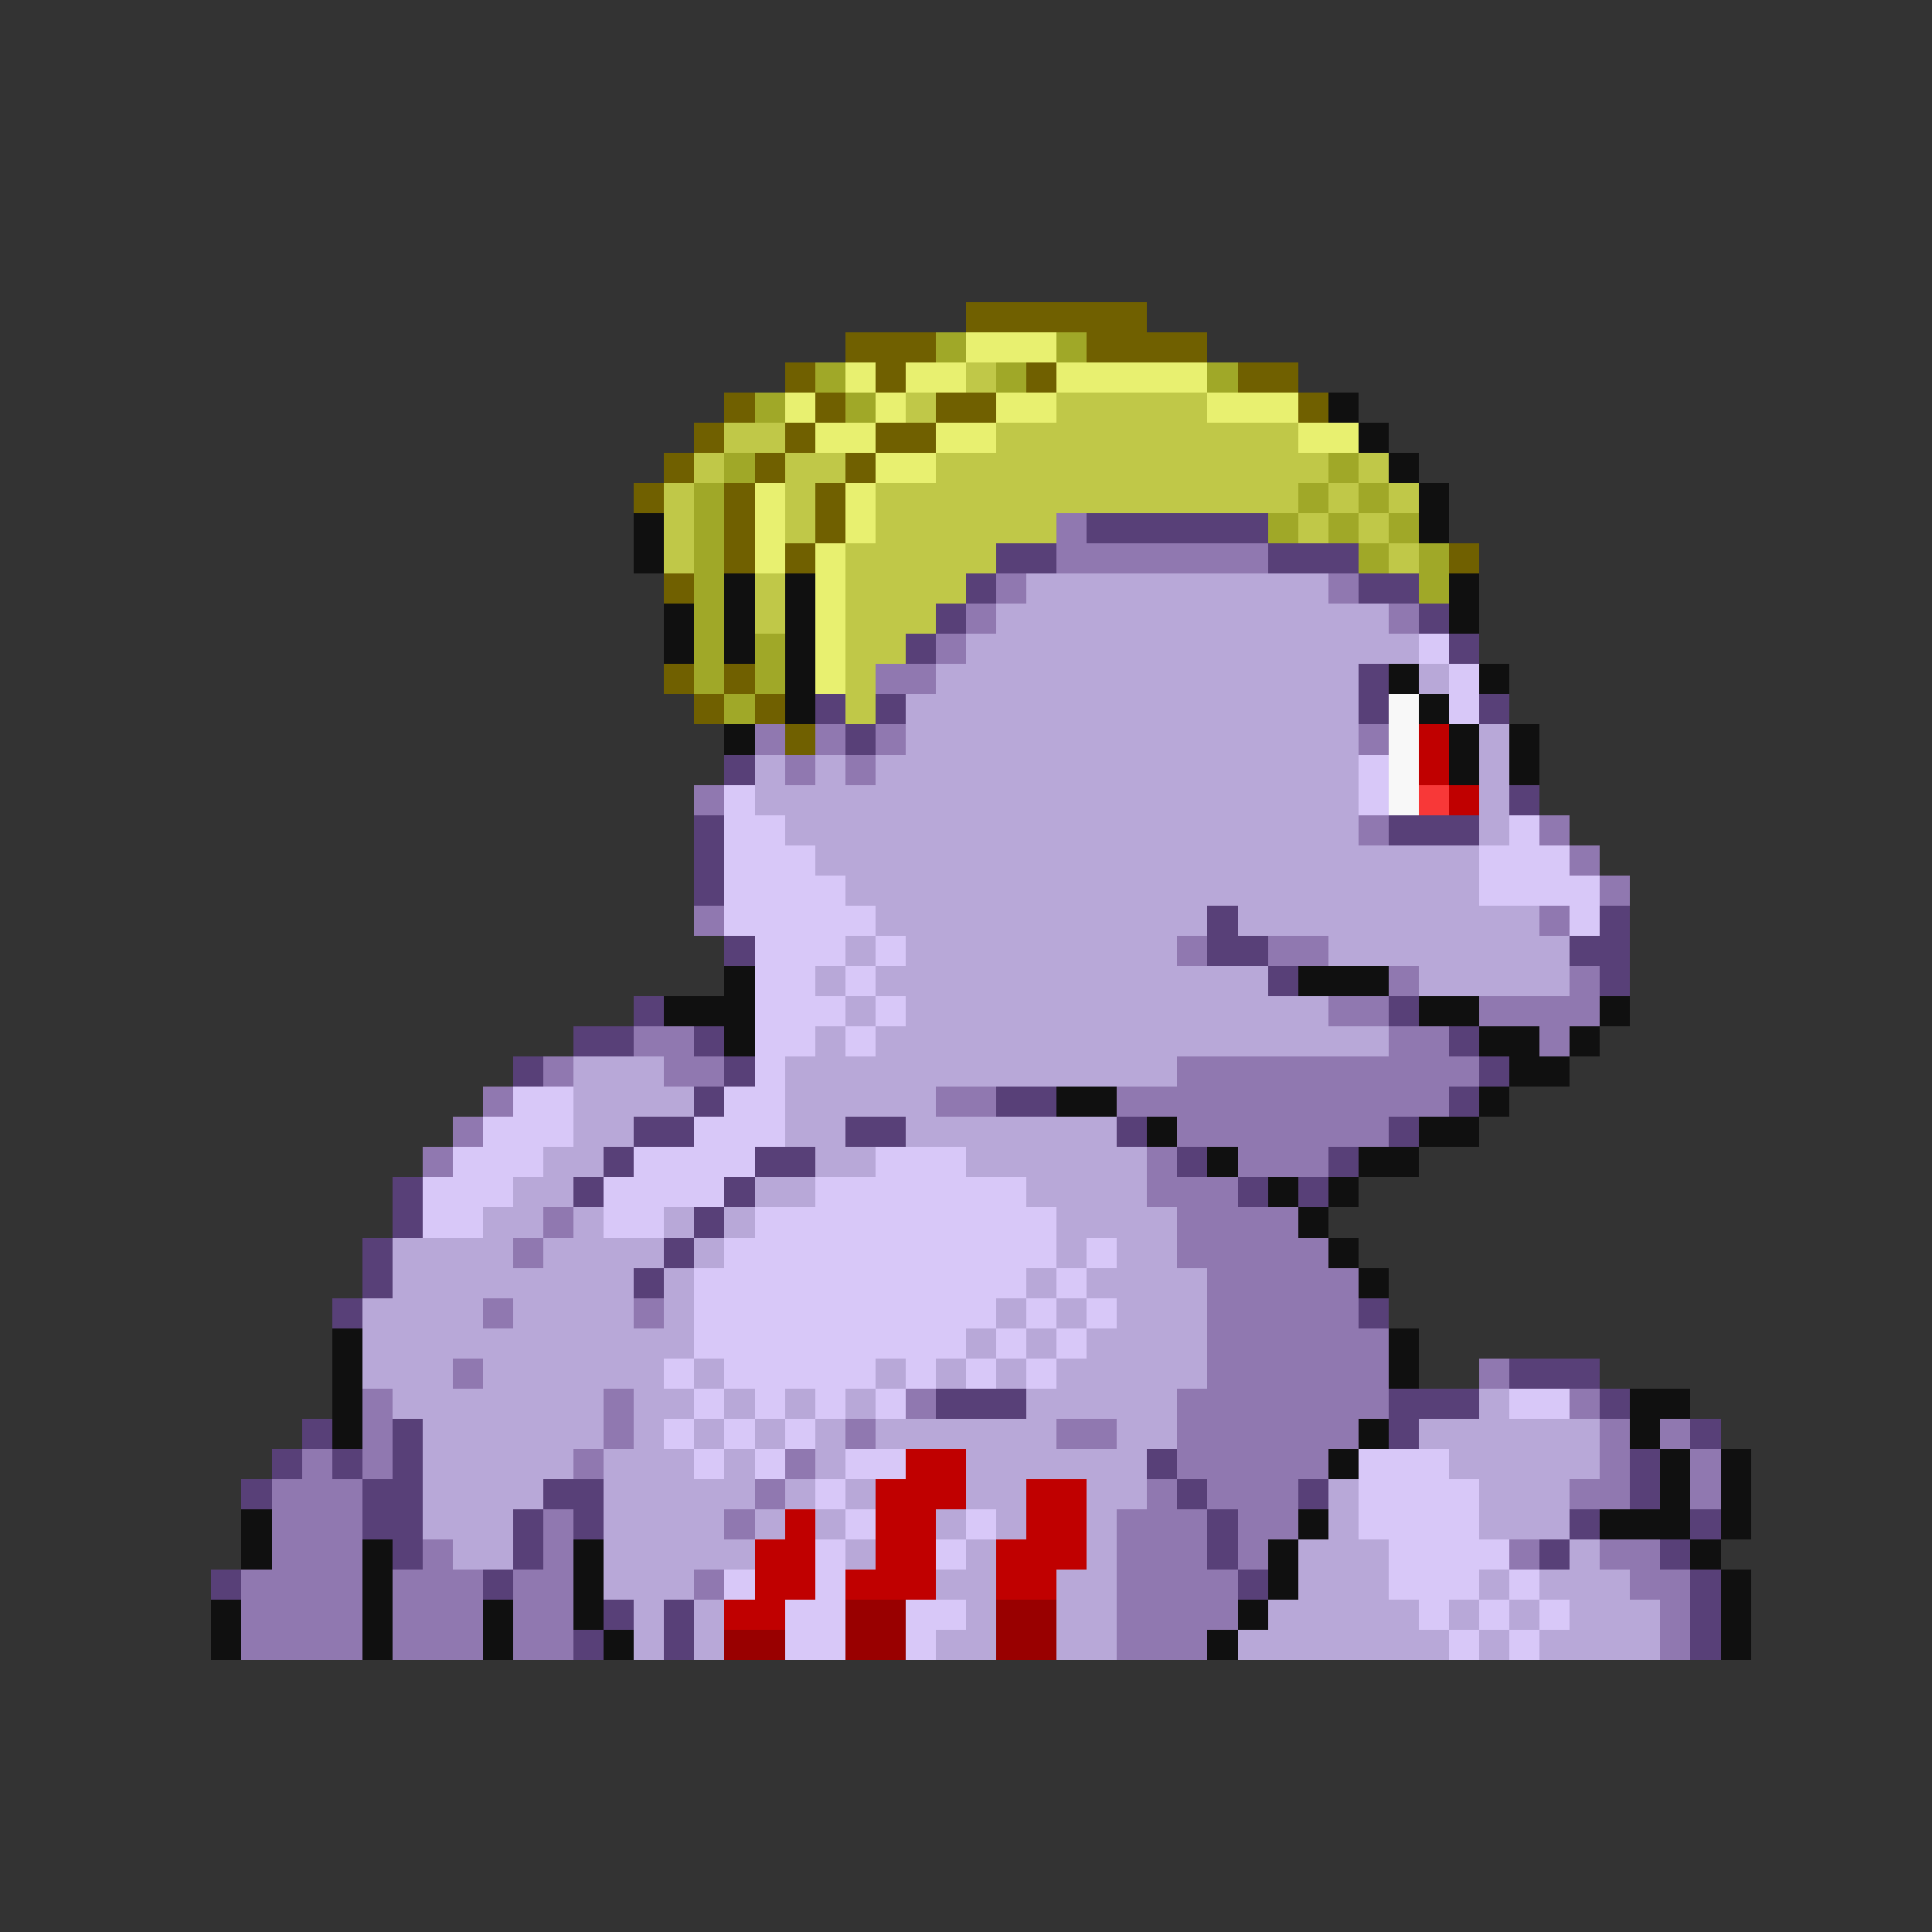 <svg xmlns="http://www.w3.org/2000/svg" viewBox="0 -0.5 64 64" shape-rendering="crispEdges">
<rect x="0" y="-0.5" width="64" height="64" fill="#333333" stroke="none"/>
<path stroke="#706000" d="M32 10h6M28 11h3M36 11h4M26 12h1M29 12h1M34 12h1M41 12h2M24 13h1M27 13h1M31 13h2M43 13h1M23 14h1M26 14h1M29 14h2M22 15h1M25 15h1M28 15h1M21 16h1M24 16h1M27 16h1M24 17h1M27 17h1M24 18h1M26 18h1M48 18h1M22 19h1M22 22h1M24 22h1M23 23h1M25 23h1M26 24h1" />
<path stroke="#a0a828" d="M31 11h1M35 11h1M27 12h1M33 12h1M40 12h1M25 13h1M28 13h1M24 15h1M44 15h1M23 16h1M43 16h1M45 16h1M23 17h1M42 17h1M44 17h1M46 17h1M23 18h1M45 18h1M47 18h1M23 19h1M47 19h1M23 20h1M23 21h1M25 21h1M23 22h1M25 22h1M24 23h1" />
<path stroke="#e8f070" d="M32 11h3M28 12h1M30 12h2M35 12h5M26 13h1M29 13h1M33 13h2M40 13h3M27 14h2M31 14h2M43 14h2M29 15h2M25 16h1M28 16h1M25 17h1M28 17h1M25 18h1M27 18h1M27 19h1M27 20h1M27 21h1M27 22h1" />
<path stroke="#c0c848" d="M32 12h1M30 13h1M35 13h5M24 14h2M33 14h10M23 15h1M26 15h2M31 15h13M45 15h1M22 16h1M26 16h1M29 16h14M44 16h1M46 16h1M22 17h1M26 17h1M29 17h6M43 17h1M45 17h1M22 18h1M28 18h5M46 18h1M25 19h1M28 19h4M25 20h1M28 20h3M28 21h2M28 22h1M28 23h1" />
<path stroke="#101010" d="M44 13h1M45 14h1M46 15h1M47 16h1M21 17h1M47 17h1M21 18h1M24 19h1M26 19h1M48 19h1M22 20h1M24 20h1M26 20h1M48 20h1M22 21h1M24 21h1M26 21h1M26 22h1M46 22h1M49 22h1M26 23h1M47 23h1M24 24h1M48 24h1M50 24h1M48 25h1M50 25h1M24 32h1M43 32h3M22 33h3M47 33h2M53 33h1M24 34h1M49 34h2M52 34h1M50 35h2M35 36h2M49 36h1M38 37h1M47 37h2M40 38h1M45 38h2M42 39h1M44 39h1M43 40h1M44 41h1M45 42h1M11 44h1M46 44h1M11 45h1M46 45h1M11 46h1M54 46h2M11 47h1M45 47h1M54 47h1M44 48h1M55 48h1M57 48h1M55 49h1M57 49h1M8 50h1M43 50h1M53 50h3M57 50h1M8 51h1M12 51h1M19 51h1M42 51h1M56 51h1M12 52h1M19 52h1M42 52h1M57 52h1M7 53h1M12 53h1M16 53h1M19 53h1M41 53h1M57 53h1M7 54h1M12 54h1M16 54h1M20 54h1M40 54h1M57 54h1" />
<path stroke="#9078b0" d="M35 17h1M35 18h7M33 19h1M44 19h1M32 20h1M46 20h1M31 21h1M29 22h2M25 24h1M27 24h1M29 24h1M45 24h1M26 25h1M28 25h1M23 26h1M45 27h1M51 27h1M52 28h1M53 29h1M23 30h1M51 30h1M39 31h1M42 31h2M46 32h1M52 32h1M44 33h2M49 33h4M21 34h2M46 34h2M51 34h1M18 35h1M22 35h2M39 35h10M16 36h1M31 36h2M37 36h11M15 37h1M39 37h7M14 38h1M38 38h1M41 38h3M38 39h3M18 40h1M39 40h4M17 41h1M39 41h5M40 42h5M16 43h1M21 43h1M40 43h5M40 44h6M15 45h1M40 45h6M49 45h1M12 46h1M20 46h1M30 46h1M39 46h7M52 46h1M12 47h1M20 47h1M28 47h1M35 47h2M39 47h6M53 47h1M55 47h1M10 48h1M12 48h1M19 48h1M26 48h1M39 48h5M53 48h1M56 48h1M9 49h3M25 49h1M38 49h1M40 49h3M52 49h2M56 49h1M9 50h3M18 50h1M24 50h1M37 50h3M41 50h2M9 51h3M14 51h1M18 51h1M37 51h3M41 51h1M50 51h1M53 51h2M8 52h4M13 52h3M17 52h2M23 52h1M37 52h4M54 52h2M8 53h4M13 53h3M17 53h2M37 53h4M55 53h1M8 54h4M13 54h3M17 54h2M37 54h3M55 54h1" />
<path stroke="#584078" d="M36 17h6M33 18h2M42 18h3M32 19h1M45 19h2M31 20h1M47 20h1M30 21h1M48 21h1M45 22h1M27 23h1M29 23h1M45 23h1M49 23h1M28 24h1M24 25h1M50 26h1M23 27h1M46 27h3M23 28h1M23 29h1M40 30h1M53 30h1M24 31h1M40 31h2M52 31h2M42 32h1M53 32h1M21 33h1M46 33h1M19 34h2M23 34h1M48 34h1M17 35h1M24 35h1M49 35h1M23 36h1M33 36h2M48 36h1M21 37h2M28 37h2M37 37h1M46 37h1M20 38h1M25 38h2M39 38h1M44 38h1M13 39h1M19 39h1M24 39h1M41 39h1M43 39h1M13 40h1M23 40h1M12 41h1M22 41h1M12 42h1M21 42h1M11 43h1M45 43h1M50 45h3M31 46h3M46 46h3M53 46h1M10 47h1M13 47h1M46 47h1M56 47h1M9 48h1M11 48h1M13 48h1M38 48h1M54 48h1M8 49h1M12 49h2M18 49h2M39 49h1M43 49h1M54 49h1M12 50h2M17 50h1M19 50h1M40 50h1M52 50h1M56 50h1M13 51h1M17 51h1M40 51h1M51 51h1M55 51h1M7 52h1M16 52h1M41 52h1M56 52h1M20 53h1M22 53h1M56 53h1M19 54h1M22 54h1M56 54h1" />
<path stroke="#b8a8d8" d="M34 19h10M33 20h13M32 21h15M31 22h14M47 22h1M30 23h15M30 24h15M49 24h1M25 25h1M27 25h1M29 25h16M49 25h1M25 26h20M49 26h1M26 27h19M49 27h1M27 28h22M28 29h21M29 30h11M41 30h10M28 31h1M30 31h9M44 31h8M27 32h1M29 32h13M47 32h5M28 33h1M30 33h14M27 34h1M29 34h17M19 35h3M26 35h13M19 36h4M26 36h5M19 37h2M26 37h2M30 37h7M18 38h2M27 38h2M32 38h6M17 39h2M25 39h2M34 39h4M16 40h2M19 40h1M22 40h1M24 40h1M35 40h4M13 41h4M18 41h4M23 41h1M35 41h1M37 41h2M13 42h8M22 42h1M34 42h1M36 42h4M12 43h4M17 43h4M22 43h1M33 43h1M35 43h1M37 43h3M12 44h11M32 44h1M34 44h1M36 44h4M12 45h3M16 45h6M23 45h1M29 45h1M31 45h1M33 45h1M35 45h5M13 46h7M21 46h2M24 46h1M26 46h1M28 46h1M34 46h5M49 46h1M14 47h6M21 47h1M23 47h1M25 47h1M27 47h1M29 47h6M37 47h2M47 47h6M14 48h5M20 48h3M24 48h1M27 48h1M32 48h6M48 48h5M14 49h4M20 49h5M26 49h1M28 49h1M32 49h2M36 49h2M44 49h1M49 49h3M14 50h3M20 50h4M25 50h1M27 50h1M31 50h1M33 50h1M36 50h1M44 50h1M49 50h3M15 51h2M20 51h5M28 51h1M32 51h1M36 51h1M43 51h3M52 51h1M20 52h3M31 52h2M35 52h2M43 52h3M49 52h1M51 52h3M21 53h1M23 53h1M32 53h1M35 53h2M42 53h5M48 53h1M50 53h1M52 53h3M21 54h1M23 54h1M31 54h2M35 54h2M41 54h7M49 54h1M51 54h4" />
<path stroke="#d8c8f8" d="M47 21h1M48 22h1M48 23h1M45 25h1M24 26h1M45 26h1M24 27h2M50 27h1M24 28h3M49 28h3M24 29h4M49 29h4M24 30h5M52 30h1M25 31h3M29 31h1M25 32h2M28 32h1M25 33h3M29 33h1M25 34h2M28 34h1M25 35h1M17 36h2M24 36h2M16 37h3M23 37h3M15 38h3M21 38h4M29 38h3M14 39h3M20 39h4M27 39h7M14 40h2M20 40h2M25 40h10M24 41h11M36 41h1M23 42h11M35 42h1M23 43h10M34 43h1M36 43h1M23 44h9M33 44h1M35 44h1M22 45h1M24 45h5M30 45h1M32 45h1M34 45h1M23 46h1M25 46h1M27 46h1M29 46h1M50 46h2M22 47h1M24 47h1M26 47h1M23 48h1M25 48h1M28 48h2M45 48h3M27 49h1M45 49h4M28 50h1M32 50h1M45 50h4M27 51h1M31 51h1M46 51h4M24 52h1M27 52h1M46 52h3M50 52h1M26 53h2M30 53h2M47 53h1M49 53h1M51 53h1M26 54h2M30 54h1M48 54h1M50 54h1" />
<path stroke="#f8f8f8" d="M46 23h1M46 24h1M46 25h1M46 26h1" />
<path stroke="#c00000" d="M47 24h1M47 25h1M48 26h1M30 48h2M29 49h3M34 49h2M26 50h1M29 50h2M34 50h2M25 51h2M29 51h2M33 51h3M25 52h2M28 52h3M33 52h2M24 53h2" />
<path stroke="#f83838" d="M47 26h1" />
<path stroke="#990000" d="M28 53h2M33 53h2M24 54h2M28 54h2M33 54h2" />
</svg>